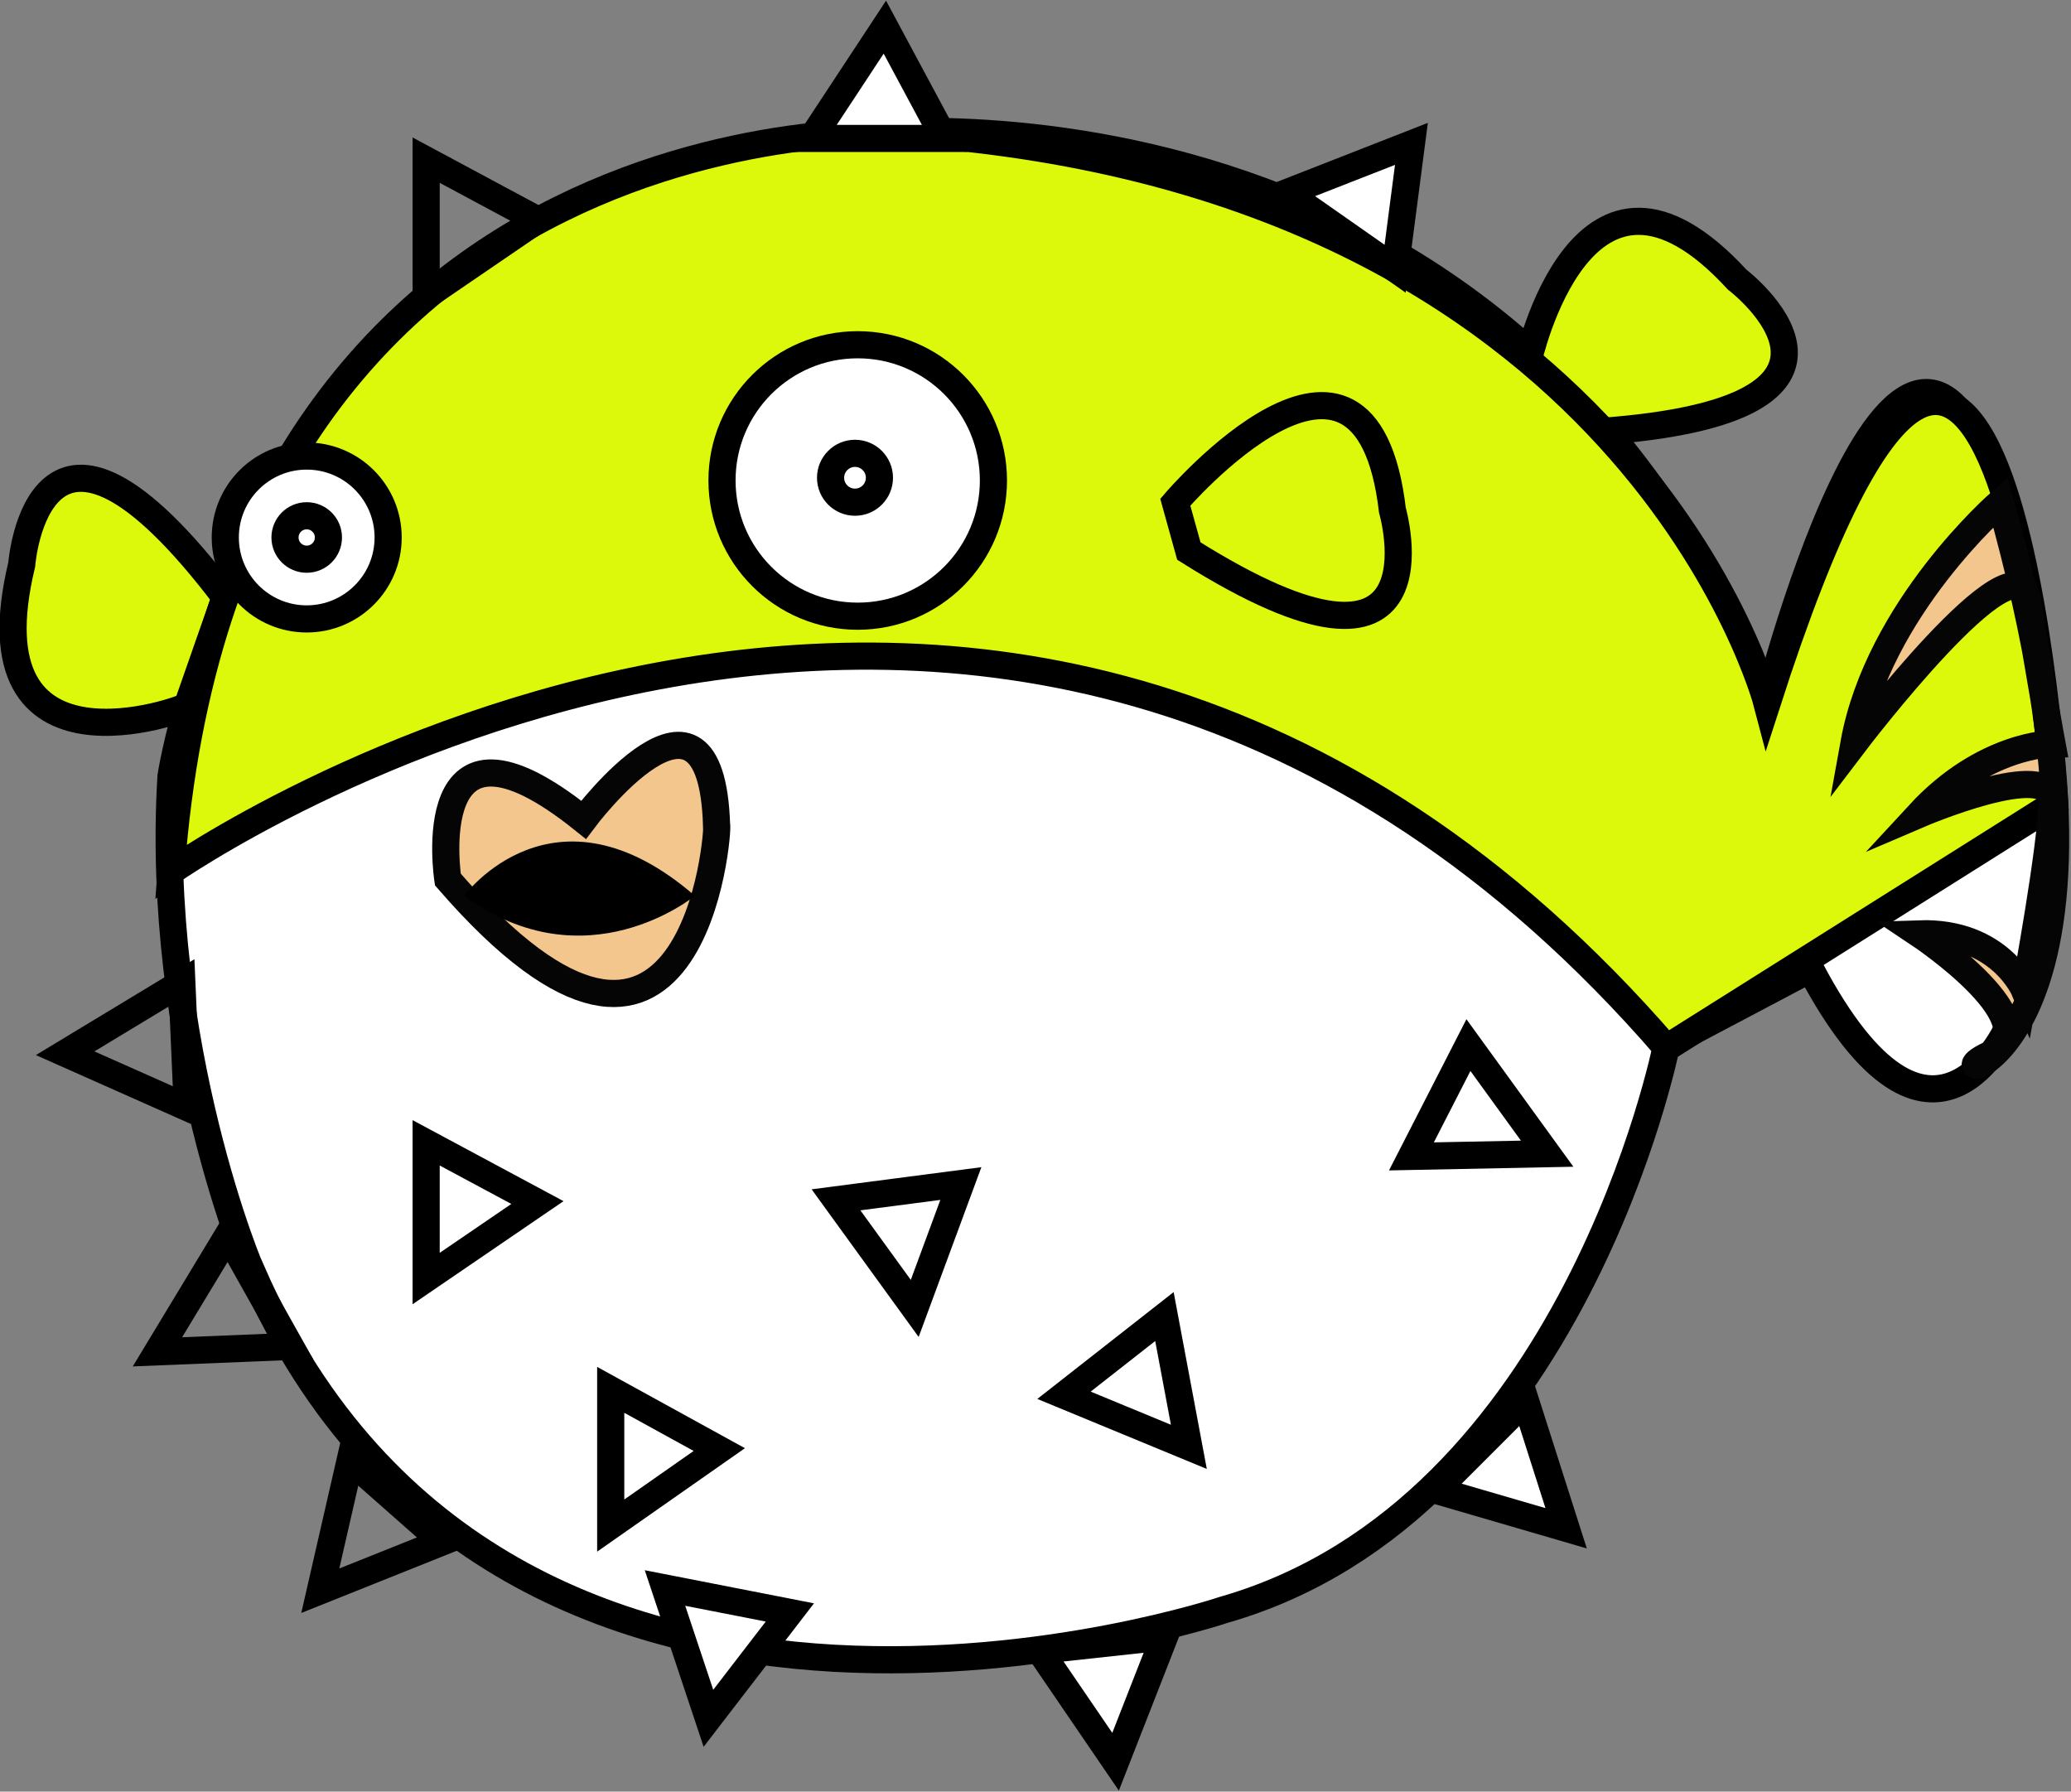 <?xml version="1.0" encoding="utf-8"?>
<!-- Generator: Adobe Illustrator 18.1.1, SVG Export Plug-In . SVG Version: 6.00 Build 0)  -->
<!DOCTYPE svg PUBLIC "-//W3C//DTD SVG 1.1//EN" "http://www.w3.org/Graphics/SVG/1.1/DTD/svg11.dtd">
<svg version="1.1" id="Layer_1" xmlns="http://www.w3.org/2000/svg" xmlns:xlink="http://www.w3.org/1999/xlink" x="0px" y="0px"
	 viewBox="0 0 76.3 66" style="enable-background:new 0 0 76.3 66;" xml:space="preserve">
<rect x="0" y="0" width="76.3" height="66" fill="#808080" stroke="none"/>
<style type="text/css">
	.st0{fill:#FFFFFF;stroke:#000000;stroke-miterlimit:10;}
	.st1{fill:#DCF90B;stroke:#000000;stroke-miterlimit:10;}
	.st2{fill:none;stroke:#000000;stroke-miterlimit:10;}
	.st3{fill:#F2C68C;stroke:#050505;stroke-miterlimit:10;}
</style>
<path class="st0" d="M6.3,28.6c0,0,3.2-21.3,24.6-23.6c0,0,24.6-3.4,34.2,20.9c0,0,5.3-20.9,8.9-6.2c0,0,3.7,12.2,0,18.1
	c0,0-2.8,6.4-7.3-2.1l-5.3,2.8c0,0-3.4,17.1-16.3,20.8c0,0-26.4,8.9-35.8-12.4C9.3,47,5.7,38.5,6.3,28.6z"/>
<path class="st1" d="M0.8,20.8c0,0,0.6-7.9,7.5,1.2l-1.4,4C6.9,26.1-1.2,29.1,0.8,20.8z"/>
<path class="st1" d="M56.3,13.3c0,0,2-9.2,7.7-3c0,0,6.3,4.8-5.1,5.6"/>
<path class="st1" d="M6.3,32.1c0,0,30.8-21.6,55.1,6.5l14.3-9c0,0-1.9-30.7-10.6-3.7c0,0-5-19.1-31.6-21C33.4,4.8,8.4,3.4,6.3,32.1z
	"/>
<circle class="st0" cx="31.6" cy="17.7" r="5"/>
<circle class="st0" cx="11.3" cy="19.8" r="3"/>
<circle class="st2" cx="31.5" cy="17.6" r="0.9"/>
<circle class="st2" cx="11.3" cy="19.8" r="0.8"/>
<polygon class="st2" points="15.7,10.9 15.7,5.9 19.8,8.1 "/>
<polygon class="st2" points="15.7,47.1 15.7,42.1 19.8,44.3 "/>
<polygon class="st2" points="22.5,56.2 22.5,51.2 26.5,53.4 "/>
<polygon class="st2" points="2.4,38.8 6.7,36.2 6.9,40.8 "/>
<polygon class="st2" points="11.8,58.6 12.9,53.8 16.3,56.8 "/>
<polygon class="st2" points="5.8,49.8 8.4,45.5 10.7,49.6 "/>
<polygon class="st0" points="26.1,63.3 24.5,58.5 29.1,59.4 "/>
<polygon class="st0" points="41.1,64.9 38.3,60.8 42.9,60.3 "/>
<polygon class="st0" points="57.7,56.3 52.9,54.9 56.2,51.6 "/>
<polygon class="st0" points="43.8,53.3 39.2,51.4 42.9,48.5 "/>
<polygon class="st0" points="57,42.5 52,42.6 54.1,38.5 "/>
<polygon class="st0" points="33.7,48.2 30.8,44.2 35.4,43.6 "/>
<polygon class="st0" points="29.9,5.1 32.6,1 34.8,5.1 "/>
<polygon class="st0" points="47.4,7.1 52,5.3 51.4,9.9 "/>
<path class="st3" d="M16.5,32.4c0,0-1.1-7.1,5-2.2c0,0,4.7-6.3,4.9,0.2C26.5,30.4,25.6,42.9,16.5,32.4z"/>
<path d="M17.1,33c0,0,3.3-4.5,8.5,0C25.6,33,21.6,36.3,17.1,33z"/>
<path class="st3" d="M73.7,18.5c0,0-4.5,3.9-5.4,8.9c0,0,6-7.9,6.4-5.3s0.9,5.3,0.9,5.3s-2.5,0-4.9,2.6c0,0,4.9-2.1,4.9-0.5
	c0,1.6-1,7-1,7s-0.9-2.2-3.9-2.1c0,0,5.1,3.4,2.5,4.5C70.8,40.1,79.5,39.2,73.7,18.5z"/>
<path class="st1" d="M43.3,18.5c0,0,7-8.2,8,0.3c0,0,2.2,7.6-7.5,1.5L43.3,18.5z"/>
</svg>
